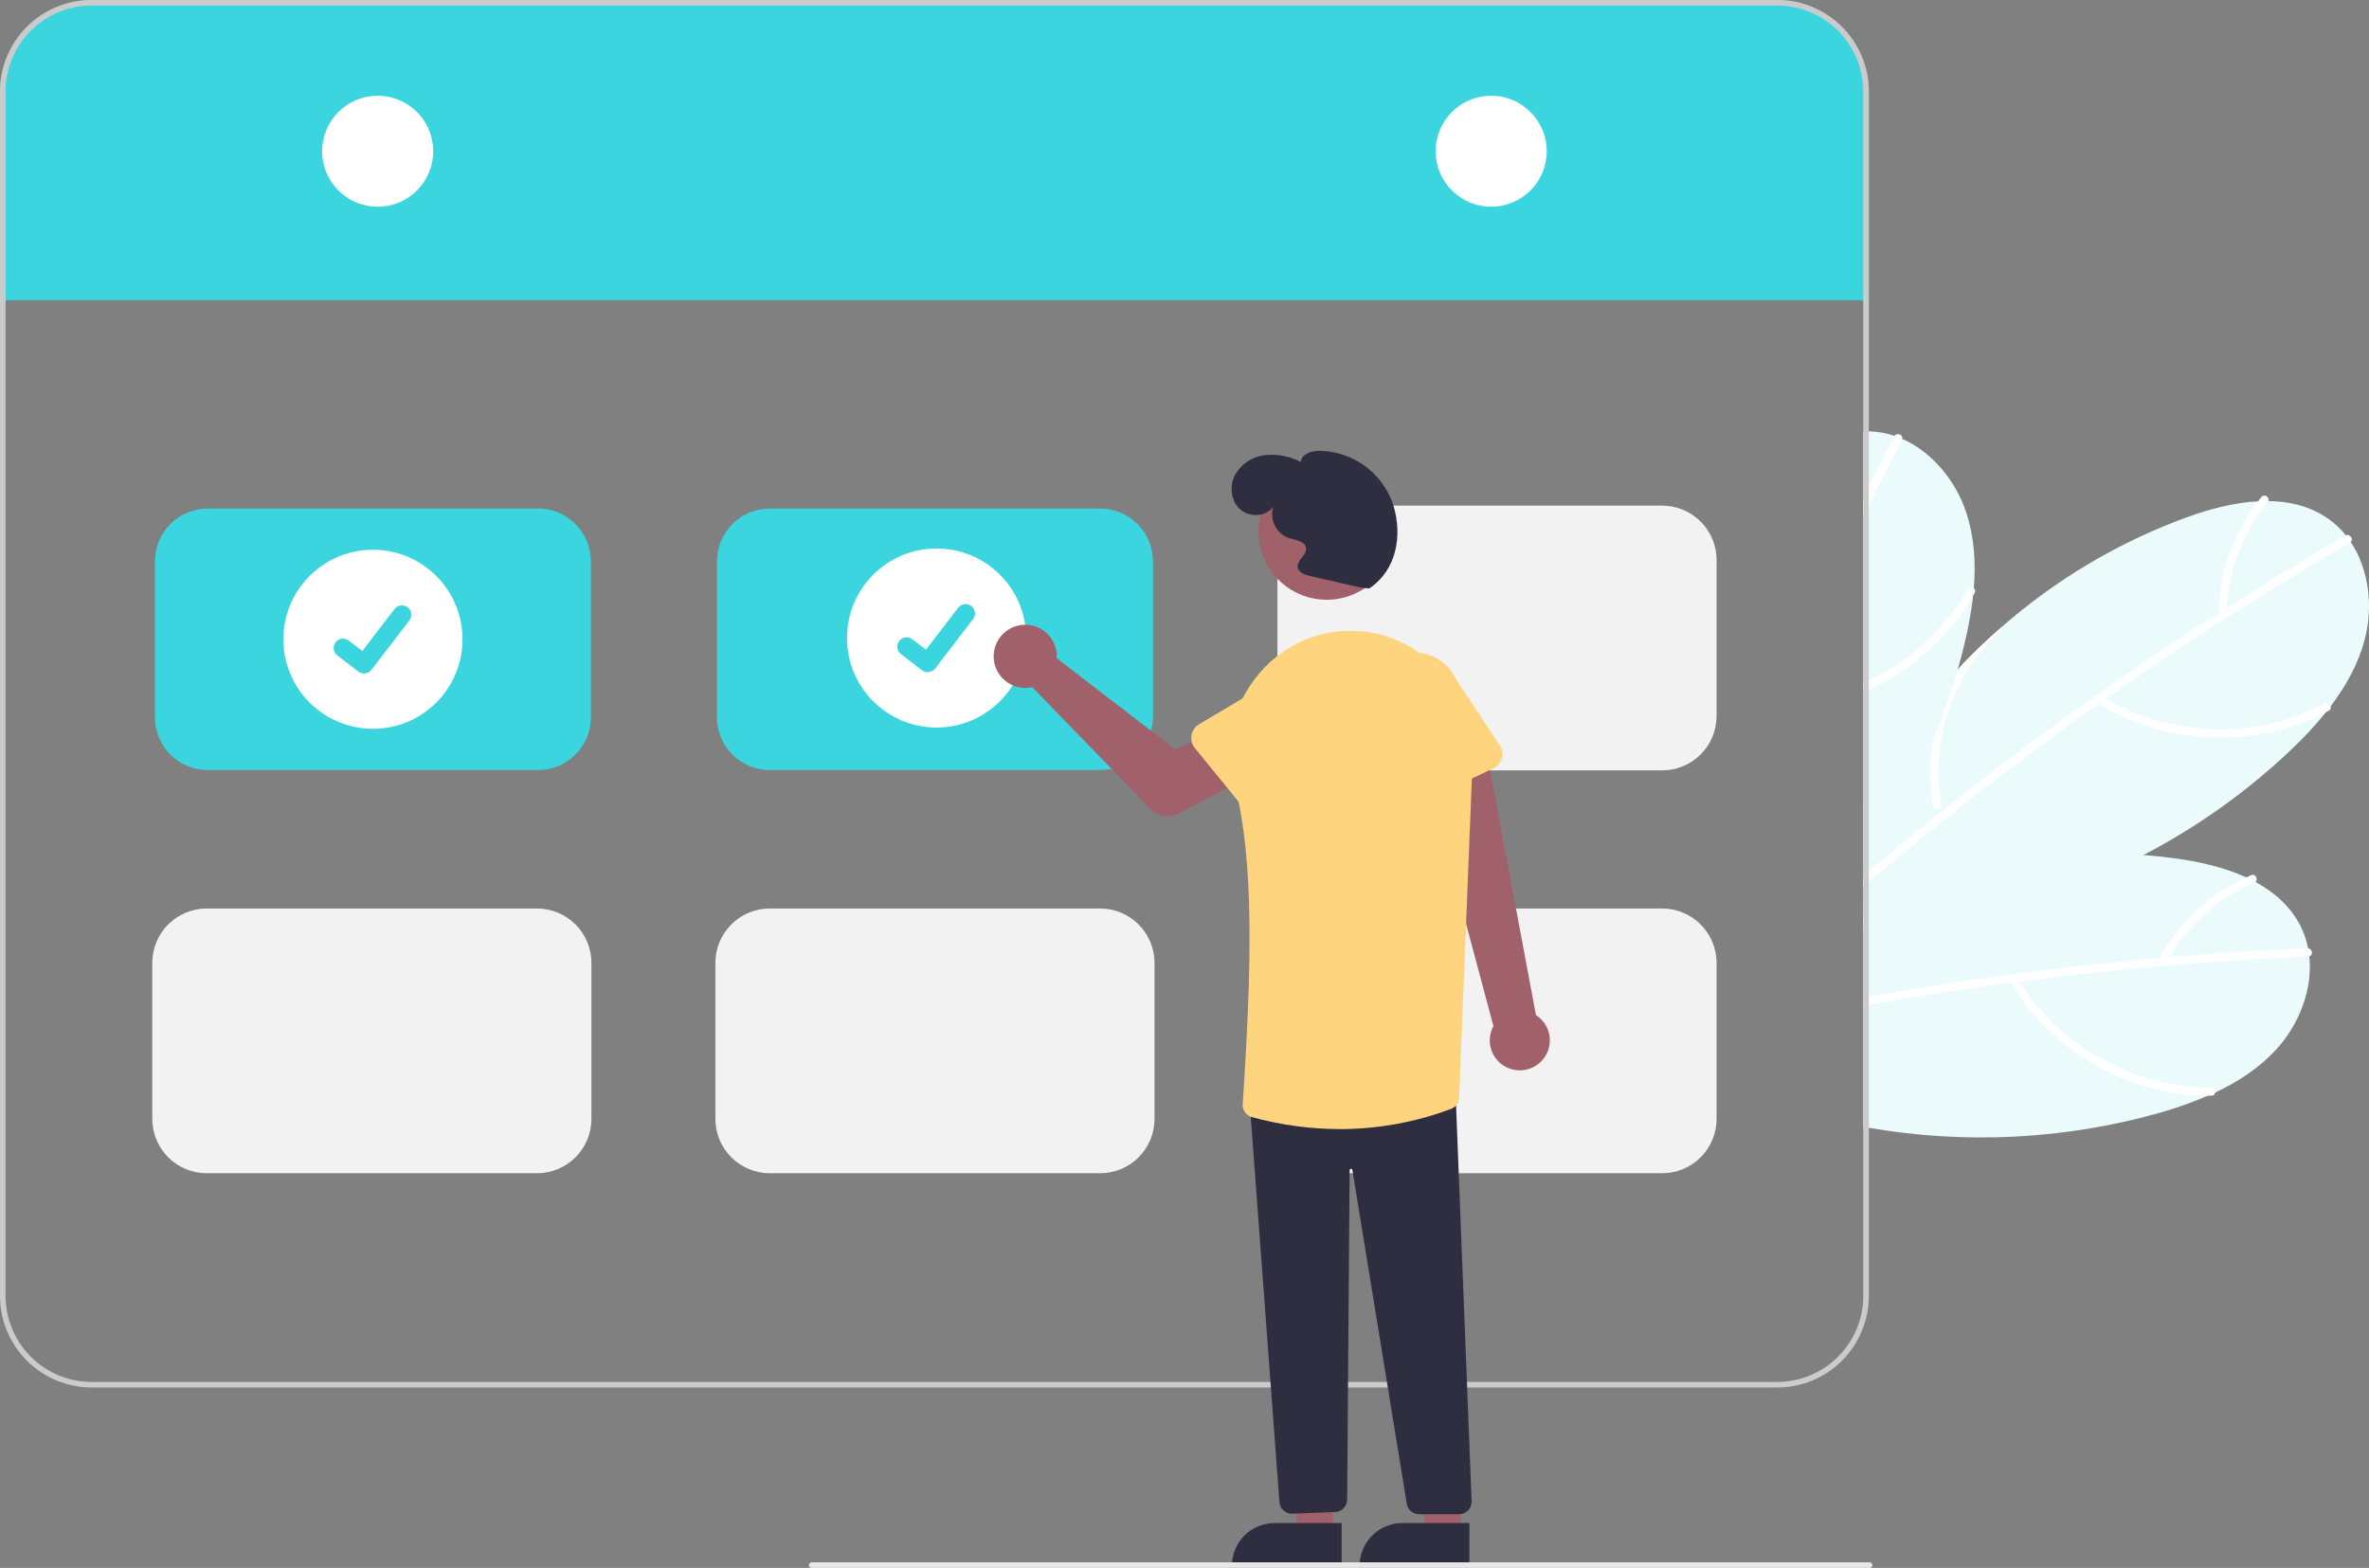 <svg width="636" height="421" viewBox="0 0 636 421" fill="none" xmlns="http://www.w3.org/2000/svg">
<rect x="0" y="0" width="636" height="421" fill="#808080" stroke="none"/>
<g id="undraw_Booking_re_gw4j 1">
<path id="Vector" d="M611.139 281.742C606.547 286.757 600.852 290.49 594.671 293.389H594.664C594.082 293.664 593.501 293.932 592.912 294.186H592.905L592.897 294.193L592.89 294.186H592.882C592.882 294.187 592.882 294.188 592.882 294.189C592.881 294.19 592.881 294.19 592.88 294.191C592.879 294.192 592.879 294.192 592.878 294.193C592.877 294.193 592.876 294.193 592.875 294.193H592.867L592.86 294.186C592.852 294.193 592.852 294.193 592.845 294.186L592.838 294.193L592.83 294.186H592.823C592.815 294.193 592.815 294.193 592.808 294.186H592.8C588.663 295.974 584.415 297.493 580.082 298.731C554.6 305.957 527.818 307.355 501.722 302.822C501.223 302.733 500.731 302.643 500.231 302.554V242.116C500.723 241.907 501.223 241.699 501.722 241.498C504.98 240.149 508.278 238.909 511.615 237.779C516.416 236.14 521.284 234.734 526.219 233.562C542.321 229.667 558.934 228.324 575.452 229.583C578.457 229.806 581.454 230.129 584.443 230.552C590.698 231.423 597.258 232.943 603.028 235.581H603.036C603.878 235.976 604.706 236.386 605.526 236.826C610.655 239.605 614.979 243.427 617.618 248.666C618.566 250.547 619.248 252.551 619.646 254.619V254.634C619.795 255.35 619.899 256.072 619.981 256.788C620.921 265.61 617.26 275.051 611.139 281.742Z" fill="#EBFBFC"/>
<path id="Vector_2" d="M619.981 256.788C619.908 256.806 619.833 256.816 619.757 256.817C606.987 257.376 594.234 258.206 581.498 259.306H581.476C581.424 259.314 581.379 259.314 581.327 259.321C568.251 260.454 555.202 261.872 542.181 263.576C541.629 263.65 541.085 263.725 540.54 263.792C531.535 264.992 522.547 266.323 513.576 267.786C509.617 268.434 505.666 269.11 501.722 269.813C501.223 269.902 500.731 269.984 500.231 270.081V267.823C500.731 267.726 501.23 267.644 501.722 267.555C514.858 265.23 528.038 263.201 541.264 261.467C544.589 261.02 547.918 260.598 551.253 260.2C560.885 259.038 570.532 258.034 580.193 257.19C580.902 257.13 581.603 257.071 582.311 257.011C594.679 255.961 607.064 255.163 619.467 254.619C619.527 254.617 619.587 254.622 619.646 254.634C620.839 254.739 621.092 256.527 619.981 256.788Z" fill="white"/>
<path id="Vector_3" d="M593.461 291.99C577.552 292.107 561.879 285.365 550.626 274.204C547.451 271.043 544.653 267.525 542.288 263.72C541.53 262.504 539.755 263.845 540.507 265.051C549.246 279.059 563.804 289.039 579.853 292.708C584.411 293.74 589.074 294.239 593.747 294.194C595.173 294.183 594.878 291.98 593.461 291.99V291.99Z" fill="white"/>
<path id="Vector_4" d="M526.219 233.562C526.151 233.771 526.029 233.959 525.866 234.107C525.702 234.255 525.503 234.357 525.287 234.404C521.642 235.359 518.119 236.734 514.791 238.502C509.931 241.068 505.518 244.402 501.722 248.375C501.521 248.576 501.327 248.777 501.141 248.986C500.827 249.314 500.529 249.649 500.231 249.992V246.743C500.708 246.237 501.208 245.737 501.722 245.26C504.719 242.393 508.039 239.882 511.615 237.779C516.416 236.14 521.284 234.734 526.219 233.562Z" fill="white"/>
<path id="Vector_5" d="M604.347 234.994C594.227 239.341 585.76 246.803 580.177 256.294C580.064 256.565 580.062 256.871 580.173 257.143C580.283 257.416 580.497 257.634 580.767 257.75C581.04 257.857 581.343 257.856 581.614 257.746C581.885 257.636 582.104 257.426 582.224 257.159C587.553 248.195 595.592 241.155 605.183 237.053C606.499 236.491 605.666 234.431 604.347 234.994L604.347 234.994Z" fill="white"/>
<path id="Vector_6" d="M634.854 171.708C633.124 178.28 629.807 184.234 625.684 189.666L625.677 189.674C625.296 190.18 624.901 190.694 624.491 191.186V191.194C621.629 194.718 618.539 198.051 615.24 201.171C603.381 212.466 589.986 222.031 575.452 229.583C552.588 241.52 527.032 248.576 501.722 248.979C501.529 248.986 501.335 248.986 501.141 248.986C500.835 248.994 500.529 248.994 500.231 248.994V215.127C500.716 214.203 501.215 213.279 501.722 212.363C508.3 200.534 516.321 189.566 525.601 179.711C525.824 179.465 526.055 179.219 526.287 178.981C529.775 175.3 533.433 171.795 537.26 168.467C551.983 155.529 568.997 145.458 587.425 138.774C593.367 136.642 599.882 134.936 606.219 134.601C607.151 134.549 608.076 134.526 609.007 134.534C614.845 134.616 620.443 135.994 625.222 139.407C626.933 140.635 628.468 142.092 629.785 143.736C630.247 144.31 630.672 144.899 631.082 145.502V145.51C636.017 152.886 637.165 162.938 634.854 171.708Z" fill="#EBFBFC"/>
<path id="Vector_7" d="M631.082 145.502V145.51C631.026 145.558 630.967 145.6 630.903 145.636C619.869 152.052 608.975 158.701 598.22 165.583C598.205 165.591 598.198 165.598 598.183 165.606C598.14 165.636 598.095 165.663 598.048 165.688C586.993 172.766 576.093 180.084 565.351 187.639C564.903 187.952 564.449 188.273 563.994 188.593C556.576 193.831 549.236 199.181 541.972 204.643C528.255 214.971 514.838 225.681 501.722 236.773C501.223 237.191 500.731 237.615 500.231 238.04V235.142C500.723 234.717 501.223 234.292 501.722 233.875C506.747 229.635 511.817 225.455 516.93 221.334C518.459 220.105 519.994 218.875 521.53 217.661C535.173 206.804 549.121 196.352 563.375 186.306H563.383C566.186 184.331 568.994 182.374 571.807 180.434C579.799 174.935 587.88 169.567 596.051 164.332C596.639 163.952 597.236 163.572 597.832 163.192C608.292 156.515 618.888 150.057 629.62 143.818C629.673 143.786 629.728 143.759 629.785 143.736C630.903 143.289 631.954 144.764 631.082 145.502Z" fill="white"/>
<path id="Vector_8" d="M623.961 188.991C609.927 196.48 592.914 197.786 577.762 193.128C573.481 191.803 569.368 189.986 565.506 187.715C564.269 186.99 563.321 189.002 564.547 189.72C578.797 198.068 596.326 200.146 612.244 195.944C616.76 194.742 621.121 193.019 625.238 190.809C626.497 190.138 625.211 188.323 623.961 188.991V188.991Z" fill="white"/>
<path id="Vector_9" d="M518.959 216.254C518.264 212.353 518.026 208.385 518.249 204.429C518.751 195.408 521.515 186.657 526.286 178.982C529.779 175.303 533.438 171.797 537.262 168.467C537.298 168.685 537.277 168.908 537.201 169.115C537.124 169.322 536.995 169.506 536.825 169.648C534.042 172.186 531.563 175.039 529.436 178.148C521.841 189.228 518.876 202.836 521.174 216.069C521.212 216.219 521.21 216.377 521.169 216.526C521.128 216.675 521.049 216.811 520.941 216.921C520.781 217.06 520.588 217.154 520.381 217.196C520.173 217.237 519.959 217.223 519.758 217.155C519.558 217.088 519.379 216.969 519.239 216.811C519.098 216.653 519.002 216.461 518.959 216.254V216.254Z" fill="white"/>
<path id="Vector_10" d="M607.112 133.462C600.171 142.011 596.14 152.551 595.607 163.547C595.633 163.84 595.774 164.111 595.998 164.301C596.223 164.491 596.513 164.585 596.807 164.562C597.098 164.531 597.366 164.389 597.555 164.166C597.744 163.942 597.84 163.655 597.822 163.363C598.375 152.951 602.222 142.983 608.809 134.898C609.713 133.789 608.018 132.352 607.112 133.462Z" fill="white"/>
<path id="Vector_11" d="M529.91 157.946V157.953C529.858 158.594 529.798 159.227 529.731 159.861V159.876C529.212 164.384 528.403 168.854 527.308 173.258C526.786 175.419 526.219 177.565 525.601 179.711C525.526 179.987 525.444 180.262 525.362 180.531V180.538C523.541 186.78 521.366 192.912 518.847 198.906C514.211 209.941 508.474 220.481 501.722 230.365C501.238 231.088 500.738 231.811 500.231 232.526V115.838C500.731 115.809 501.223 115.809 501.722 115.823C501.961 115.823 502.199 115.831 502.438 115.846C504.541 115.956 506.619 116.36 508.611 117.045C509.312 117.276 509.99 117.537 510.661 117.828C518.794 121.39 525.183 129.243 527.956 137.879C530.036 144.347 530.454 151.15 529.91 157.946Z" fill="#EBFBFC"/>
<path id="Vector_12" d="M510.661 117.828C510.643 117.901 510.616 117.971 510.579 118.036C507.56 123.901 504.607 129.795 501.722 135.719C501.223 136.739 500.723 137.768 500.231 138.788V133.722C500.723 132.708 501.22 131.695 501.722 130.681C503.951 126.166 506.218 121.67 508.521 117.194C508.547 117.142 508.577 117.092 508.611 117.045C509.297 116.062 510.996 116.733 510.661 117.828Z" fill="white"/>
<path id="Vector_13" d="M530.148 159.145C530.014 159.384 529.88 159.622 529.731 159.861C527.542 163.674 524.936 167.232 521.962 170.471C516.251 176.665 509.373 181.671 501.722 185.203C501.23 185.441 500.731 185.665 500.231 185.873V183.452C500.731 183.228 501.23 182.997 501.722 182.759C512.797 177.479 521.996 168.947 528.091 158.303C528.179 158.151 528.298 158.02 528.441 157.918C528.584 157.817 528.748 157.747 528.92 157.714C529.093 157.68 529.27 157.685 529.441 157.726C529.612 157.767 529.772 157.845 529.91 157.953C530.004 158.016 530.085 158.096 530.147 158.19C530.21 158.284 530.254 158.389 530.276 158.5C530.298 158.611 530.298 158.725 530.276 158.835C530.254 158.946 530.211 159.052 530.148 159.145V159.145Z" fill="white"/>
<path id="Vector_14" d="M501.722 24.589V81.219H500.231V80.616H1.491V81.219H0V24.589C0.006 18.07 2.6 11.819 7.213 7.209C11.825 2.599 18.079 0.006 24.602 0H477.121C483.643 0.006 489.897 2.599 494.51 7.209C499.122 11.819 501.716 18.07 501.722 24.589V24.589Z" fill="#3BD5DF"/>
<path id="Vector_15" d="M477.121 0H24.602C18.079 0.006 11.825 2.599 7.213 7.209C2.6 11.819 0.006 18.07 0 24.589V347.977C0.006 354.497 2.6 360.747 7.213 365.357C11.825 369.967 18.079 372.56 24.602 372.566H477.121C483.643 372.56 489.897 369.967 494.51 365.357C499.122 360.747 501.716 354.497 501.722 347.977V24.589C501.716 18.07 499.122 11.819 494.51 7.209C489.897 2.599 483.643 0.006 477.121 0V0ZM500.231 347.977C500.223 354.101 497.786 359.972 493.454 364.302C489.121 368.632 483.248 371.068 477.121 371.076H24.602C18.475 371.068 12.601 368.632 8.269 364.302C3.936 359.972 1.499 354.101 1.491 347.977V24.589C1.499 18.465 3.936 12.595 8.269 8.264C12.601 3.934 18.475 1.498 24.602 1.49H477.121C483.248 1.498 489.121 3.934 493.454 8.264C497.786 12.595 500.223 18.465 500.231 24.589V347.977Z" fill="#CBCBCB"/>
<path id="Vector_16" d="M101.388 55.512C109.623 55.512 116.298 48.84 116.298 40.61C116.298 32.379 109.623 25.707 101.388 25.707C93.154 25.707 86.478 32.379 86.478 40.61C86.478 48.84 93.154 55.512 101.388 55.512Z" fill="white"/>
<path id="Vector_17" d="M400.334 55.512C408.569 55.512 415.244 48.84 415.244 40.61C415.244 32.379 408.569 25.707 400.334 25.707C392.1 25.707 385.424 32.379 385.424 40.61C385.424 48.84 392.1 55.512 400.334 55.512Z" fill="white"/>
<path id="bluebox1" d="M144.467 206.776H55.77C52.012 206.772 48.41 205.278 45.753 202.622C43.096 199.966 41.601 196.366 41.597 192.61V150.709C41.601 146.953 43.096 143.352 45.753 140.697C48.41 138.041 52.012 136.547 55.77 136.543H144.467C148.224 136.547 151.827 138.041 154.484 140.697C157.141 143.352 158.635 146.953 158.64 150.709V192.61C158.635 196.366 157.141 199.966 154.484 202.622C151.827 205.278 148.224 206.772 144.467 206.776V206.776Z" fill="#3BD5DF"/>
<path id="bluebox2" d="M295.355 206.776H206.658C202.9 206.772 199.298 205.278 196.641 202.622C193.984 199.966 192.489 196.366 192.485 192.61V150.709C192.489 146.953 193.984 143.352 196.641 140.697C199.298 138.041 202.9 136.547 206.658 136.543H295.355C299.113 136.547 302.715 138.041 305.372 140.697C308.029 143.352 309.524 146.953 309.528 150.709V192.61C309.524 196.366 308.029 199.966 305.372 202.622C302.715 205.278 299.113 206.772 295.355 206.776V206.776Z" fill="#3BD5DF"/>
<path id="Vector_18" d="M295.355 315.037H206.658C202.787 315.033 199.075 313.494 196.337 310.757C193.6 308.021 192.06 304.311 192.056 300.442V258.541C192.06 254.671 193.6 250.961 196.337 248.225C199.075 245.489 202.787 243.95 206.658 243.945H295.355C299.226 243.95 302.938 245.489 305.676 248.225C308.413 250.961 309.953 254.671 309.958 258.541V300.442C309.953 304.311 308.413 308.021 305.676 310.757C302.938 313.494 299.226 315.033 295.355 315.037V315.037Z" fill="#F2F2F2"/>
<path id="Vector_19" d="M144.176 315.037H55.479C51.607 315.033 47.896 313.494 45.158 310.757C42.421 308.021 40.881 304.311 40.876 300.442V258.541C40.881 254.671 42.421 250.961 45.158 248.225C47.896 245.489 51.607 243.95 55.479 243.945H144.176C148.047 243.95 151.759 245.489 154.497 248.225C157.234 250.961 158.774 254.671 158.778 258.541V300.442C158.774 304.311 157.234 308.021 154.497 310.757C151.759 313.494 148.047 315.033 144.176 315.037V315.037Z" fill="#F2F2F2"/>
<path id="Vector_20" d="M446.243 315.037H357.546C353.675 315.033 349.963 313.494 347.226 310.757C344.488 308.021 342.948 304.311 342.944 300.442V258.541C342.948 254.671 344.488 250.961 347.226 248.225C349.963 245.489 353.675 243.95 357.546 243.945H446.243C450.115 243.95 453.827 245.489 456.564 248.225C459.302 250.961 460.842 254.671 460.846 258.541V300.442C460.842 304.311 459.302 308.021 456.564 310.757C453.827 313.494 450.115 315.033 446.243 315.037V315.037Z" fill="#F2F2F2"/>
<path id="Vector_21" d="M446.243 206.86H357.546C353.675 206.856 349.963 205.317 347.226 202.58C344.488 199.844 342.948 196.134 342.944 192.265V150.364C342.948 146.494 344.488 142.784 347.226 140.048C349.963 137.312 353.675 135.773 357.546 135.768H446.243C450.115 135.773 453.827 137.312 456.564 140.048C459.302 142.784 460.842 146.494 460.846 150.364V192.265C460.842 196.134 459.302 199.844 456.564 202.58C453.827 205.317 450.115 206.856 446.243 206.86Z" fill="#F2F2F2"/>
<path id="Check1" d="M100.118 195.699C113.401 195.699 124.169 184.936 124.169 171.659C124.169 158.383 113.401 147.62 100.118 147.62C86.835 147.62 76.067 158.383 76.067 171.659C76.067 184.936 86.835 195.699 100.118 195.699Z" fill="white"/>
<path id="Vector_22" d="M97.734 180.83C97.193 180.831 96.666 180.656 96.233 180.331L96.207 180.311L90.554 175.986C90.292 175.786 90.072 175.536 89.907 175.25C89.741 174.965 89.634 174.65 89.59 174.323C89.547 173.996 89.568 173.663 89.653 173.345C89.739 173.026 89.886 172.727 90.086 172.466C90.287 172.204 90.537 171.984 90.823 171.819C91.109 171.654 91.424 171.547 91.751 171.504C92.078 171.461 92.411 171.482 92.73 171.568C93.048 171.653 93.347 171.8 93.609 172.001L97.27 174.807L105.922 163.53C106.122 163.268 106.372 163.049 106.658 162.884C106.944 162.719 107.259 162.612 107.586 162.569C107.913 162.525 108.245 162.547 108.563 162.632C108.882 162.718 109.181 162.865 109.442 163.065L109.389 163.138L109.444 163.066C109.972 163.472 110.317 164.07 110.404 164.73C110.491 165.389 110.313 166.057 109.908 166.585L99.732 179.85C99.497 180.156 99.194 180.403 98.847 180.573C98.501 180.743 98.12 180.831 97.734 180.83Z" fill="#3BD5DF"/>
<path id="Check2" d="M251.436 195.353C264.719 195.353 275.487 184.591 275.487 171.314C275.487 158.038 264.719 147.275 251.436 147.275C238.153 147.275 227.385 158.038 227.385 171.314C227.385 184.591 238.153 195.353 251.436 195.353Z" fill="white"/>
<path id="Vector_23" d="M249.052 180.485C248.511 180.486 247.984 180.311 247.551 179.986L247.524 179.966L241.872 175.641C241.343 175.236 240.997 174.638 240.91 173.978C240.823 173.318 241.001 172.65 241.406 172.122C241.811 171.594 242.41 171.248 243.07 171.16C243.73 171.073 244.398 171.251 244.927 171.656L248.588 174.462L257.239 163.184C257.44 162.923 257.69 162.703 257.976 162.539C258.261 162.374 258.577 162.267 258.904 162.223C259.23 162.18 259.563 162.202 259.881 162.287C260.2 162.372 260.498 162.519 260.76 162.72L260.706 162.793L260.762 162.721C261.289 163.127 261.635 163.725 261.722 164.384C261.809 165.044 261.631 165.712 261.226 166.24L251.05 179.505C250.814 179.811 250.512 180.058 250.165 180.228C249.819 180.398 249.438 180.486 249.052 180.485V180.485Z" fill="#3BD5DF"/>
<path id="Vector_24" d="M413.986 284.752C414.776 283.889 415.367 282.863 415.717 281.746C416.068 280.629 416.169 279.449 416.014 278.29C415.859 277.13 415.451 276.018 414.82 275.032C414.188 274.047 413.348 273.212 412.359 272.586L398.931 200.925L382.601 206.977L400.935 275.515C399.993 277.246 399.719 279.262 400.166 281.181C400.612 283.1 401.747 284.789 403.355 285.928C404.964 287.066 406.935 287.575 408.894 287.359C410.853 287.142 412.665 286.215 413.986 284.752V284.752Z" fill="#A0616A"/>
<path id="arm" d="M283.684 175.405C283.724 175.85 283.73 176.297 283.7 176.743L315.451 201.168L324.455 197.472L331.811 210.325L316.507 218.416C315.271 219.069 313.856 219.305 312.474 219.086C311.093 218.867 309.82 218.207 308.846 217.203L277.109 184.5C275.429 184.879 273.674 184.737 272.076 184.094C270.479 183.451 269.115 182.338 268.166 180.901C267.217 179.465 266.728 177.773 266.765 176.053C266.801 174.332 267.361 172.663 268.369 171.267C269.378 169.872 270.787 168.817 272.411 168.242C274.034 167.667 275.794 167.599 277.456 168.048C279.119 168.498 280.605 169.442 281.717 170.756C282.83 172.07 283.516 173.691 283.683 175.405H283.684Z" fill="#A0616A"/>
<path id="Vector_25" d="M357.861 411.946H348.722L344.374 384.161L357.864 384.162L357.861 411.946Z" fill="#A0616A"/>
<path id="Vector_26" d="M360.193 420.801L330.723 420.8V420.428C330.722 418.922 331.019 417.431 331.596 416.04C332.172 414.649 333.017 413.385 334.082 412.321C335.147 411.256 336.412 410.412 337.803 409.835C339.195 409.259 340.687 408.963 342.193 408.963H342.194L360.193 408.964L360.193 420.801Z" fill="#2F2E41"/>
<path id="Vector_27" d="M392.155 411.946H383.015L378.667 384.161L392.157 384.162L392.155 411.946Z" fill="#A0616A"/>
<path id="Vector_28" d="M394.486 420.801L365.016 420.8V420.428C365.016 418.922 365.312 417.431 365.889 416.04C366.465 414.649 367.31 413.385 368.375 412.321C369.44 411.256 370.705 410.412 372.097 409.835C373.488 409.259 374.98 408.963 376.486 408.963H376.487L394.486 408.964L394.486 420.801Z" fill="#2F2E41"/>
<path id="Vector_29" d="M346.824 406.454C345.99 406.455 345.185 406.145 344.568 405.583C343.951 405.022 343.566 404.25 343.488 403.42L335.524 296.352L335.9 296.322L390.71 291.819L390.725 292.208L395.082 403.122C395.099 403.572 395.025 404.022 394.864 404.443C394.703 404.864 394.459 405.249 394.146 405.573C393.833 405.898 393.457 406.156 393.042 406.333C392.627 406.509 392.18 406.6 391.729 406.6H380.982C380.18 406.604 379.403 406.319 378.794 405.796C378.185 405.274 377.785 404.55 377.667 403.757L363.073 314.158C363.059 314.066 363.01 313.982 362.937 313.924C362.863 313.866 362.771 313.837 362.677 313.844C362.584 313.85 362.497 313.892 362.432 313.96C362.368 314.029 362.332 314.119 362.332 314.212L361.67 402.677C361.663 403.532 361.33 404.351 360.74 404.969C360.149 405.587 359.345 405.956 358.491 406.002L347.004 406.449C346.944 406.453 346.884 406.454 346.824 406.454Z" fill="#2F2E41"/>
<path id="Vector_30" d="M356.18 161.042C366.292 161.042 374.49 152.848 374.49 142.741C374.49 132.633 366.292 124.44 356.18 124.44C346.067 124.44 337.869 132.633 337.869 142.741C337.869 152.848 346.067 161.042 356.18 161.042Z" fill="#A0616A"/>
<path id="Vector_31" d="M359.724 303.181C351.721 303.157 343.757 302.069 336.041 299.946C335.298 299.73 334.653 299.264 334.213 298.628C333.774 297.992 333.567 297.224 333.628 296.454C336.093 259.425 336.673 230.69 331.49 210.809C329.28 202.335 330.283 193.411 334.241 186.324C340.198 175.659 351.146 169.168 362.824 169.392C363.382 169.402 363.946 169.422 364.515 169.451C382.237 170.363 396.047 186.389 395.3 205.174L391.735 294.716C391.722 295.369 391.516 296.004 391.142 296.54C390.769 297.076 390.244 297.49 389.636 297.729C380.073 301.325 369.941 303.172 359.724 303.181Z" fill="#FED57E"/>
<path id="Vector_32" d="M334.503 217.684L320.787 200.885C320.397 200.407 320.114 199.851 319.959 199.254C319.803 198.657 319.778 198.033 319.885 197.426C319.992 196.818 320.229 196.241 320.58 195.733C320.93 195.225 321.386 194.799 321.916 194.483L340.495 183.418C342.953 181.436 346.097 180.508 349.238 180.84C352.379 181.171 355.26 182.734 357.25 185.186C359.239 187.637 360.175 190.777 359.852 193.917C359.528 197.057 357.972 199.941 355.525 201.936L341.004 217.862C340.588 218.318 340.079 218.679 339.511 218.92C338.943 219.162 338.33 219.278 337.713 219.261C337.096 219.244 336.49 219.094 335.936 218.822C335.382 218.55 334.893 218.162 334.503 217.684V217.684Z" fill="#FED57E"/>
<path id="Vector_33" d="M377.649 215.576C377.085 215.324 376.583 214.953 376.176 214.49C375.769 214.026 375.466 213.48 375.29 212.889L369.115 192.245C367.775 189.386 367.624 186.113 368.695 183.143C369.766 180.173 371.971 177.749 374.828 176.402C377.685 175.055 380.959 174.896 383.933 175.959C386.907 177.022 389.338 179.22 390.693 182.072L402.633 200.096C402.974 200.61 403.2 201.192 403.295 201.802C403.391 202.411 403.354 203.034 403.186 203.628C403.019 204.222 402.726 204.773 402.327 205.243C401.928 205.714 401.432 206.093 400.873 206.354L381.225 215.546C380.666 215.808 380.058 215.946 379.44 215.951C378.823 215.956 378.212 215.828 377.649 215.576V215.576Z" fill="#FED57E"/>
<path id="Vector_34" d="M365.228 157.757L351.655 154.652C350.255 154.332 348.573 153.721 348.379 152.299C348.118 150.387 350.87 149.056 350.616 147.144C350.37 145.291 347.863 145.053 346.076 144.506C344.411 143.922 343.039 142.714 342.249 141.137C341.46 139.56 341.316 137.737 341.847 136.056C339.913 138.78 335.494 139.013 332.986 136.806C330.477 134.599 329.996 130.595 331.502 127.613C332.316 126.148 333.464 124.896 334.854 123.959C336.243 123.022 337.834 122.425 339.497 122.218C342.841 121.839 346.223 122.469 349.206 124.027C349.405 121.916 352.042 121.06 354.163 121.041C358.57 121.092 362.852 122.516 366.412 125.113C369.972 127.71 372.633 131.351 374.026 135.531C376.629 143.915 374.888 153.106 367.604 158.012L365.228 157.757Z" fill="#2F2E41"/>
<path id="Vector_35" d="M501.937 421H217.901C217.703 421 217.513 420.921 217.373 420.782C217.234 420.642 217.155 420.452 217.155 420.255C217.155 420.057 217.234 419.868 217.373 419.728C217.513 419.588 217.703 419.51 217.901 419.51H501.937C502.134 419.51 502.324 419.588 502.464 419.728C502.604 419.868 502.682 420.057 502.682 420.255C502.682 420.452 502.604 420.642 502.464 420.782C502.324 420.921 502.134 421 501.937 421Z" fill="#E7E7E7"/>
</g>
</svg>
